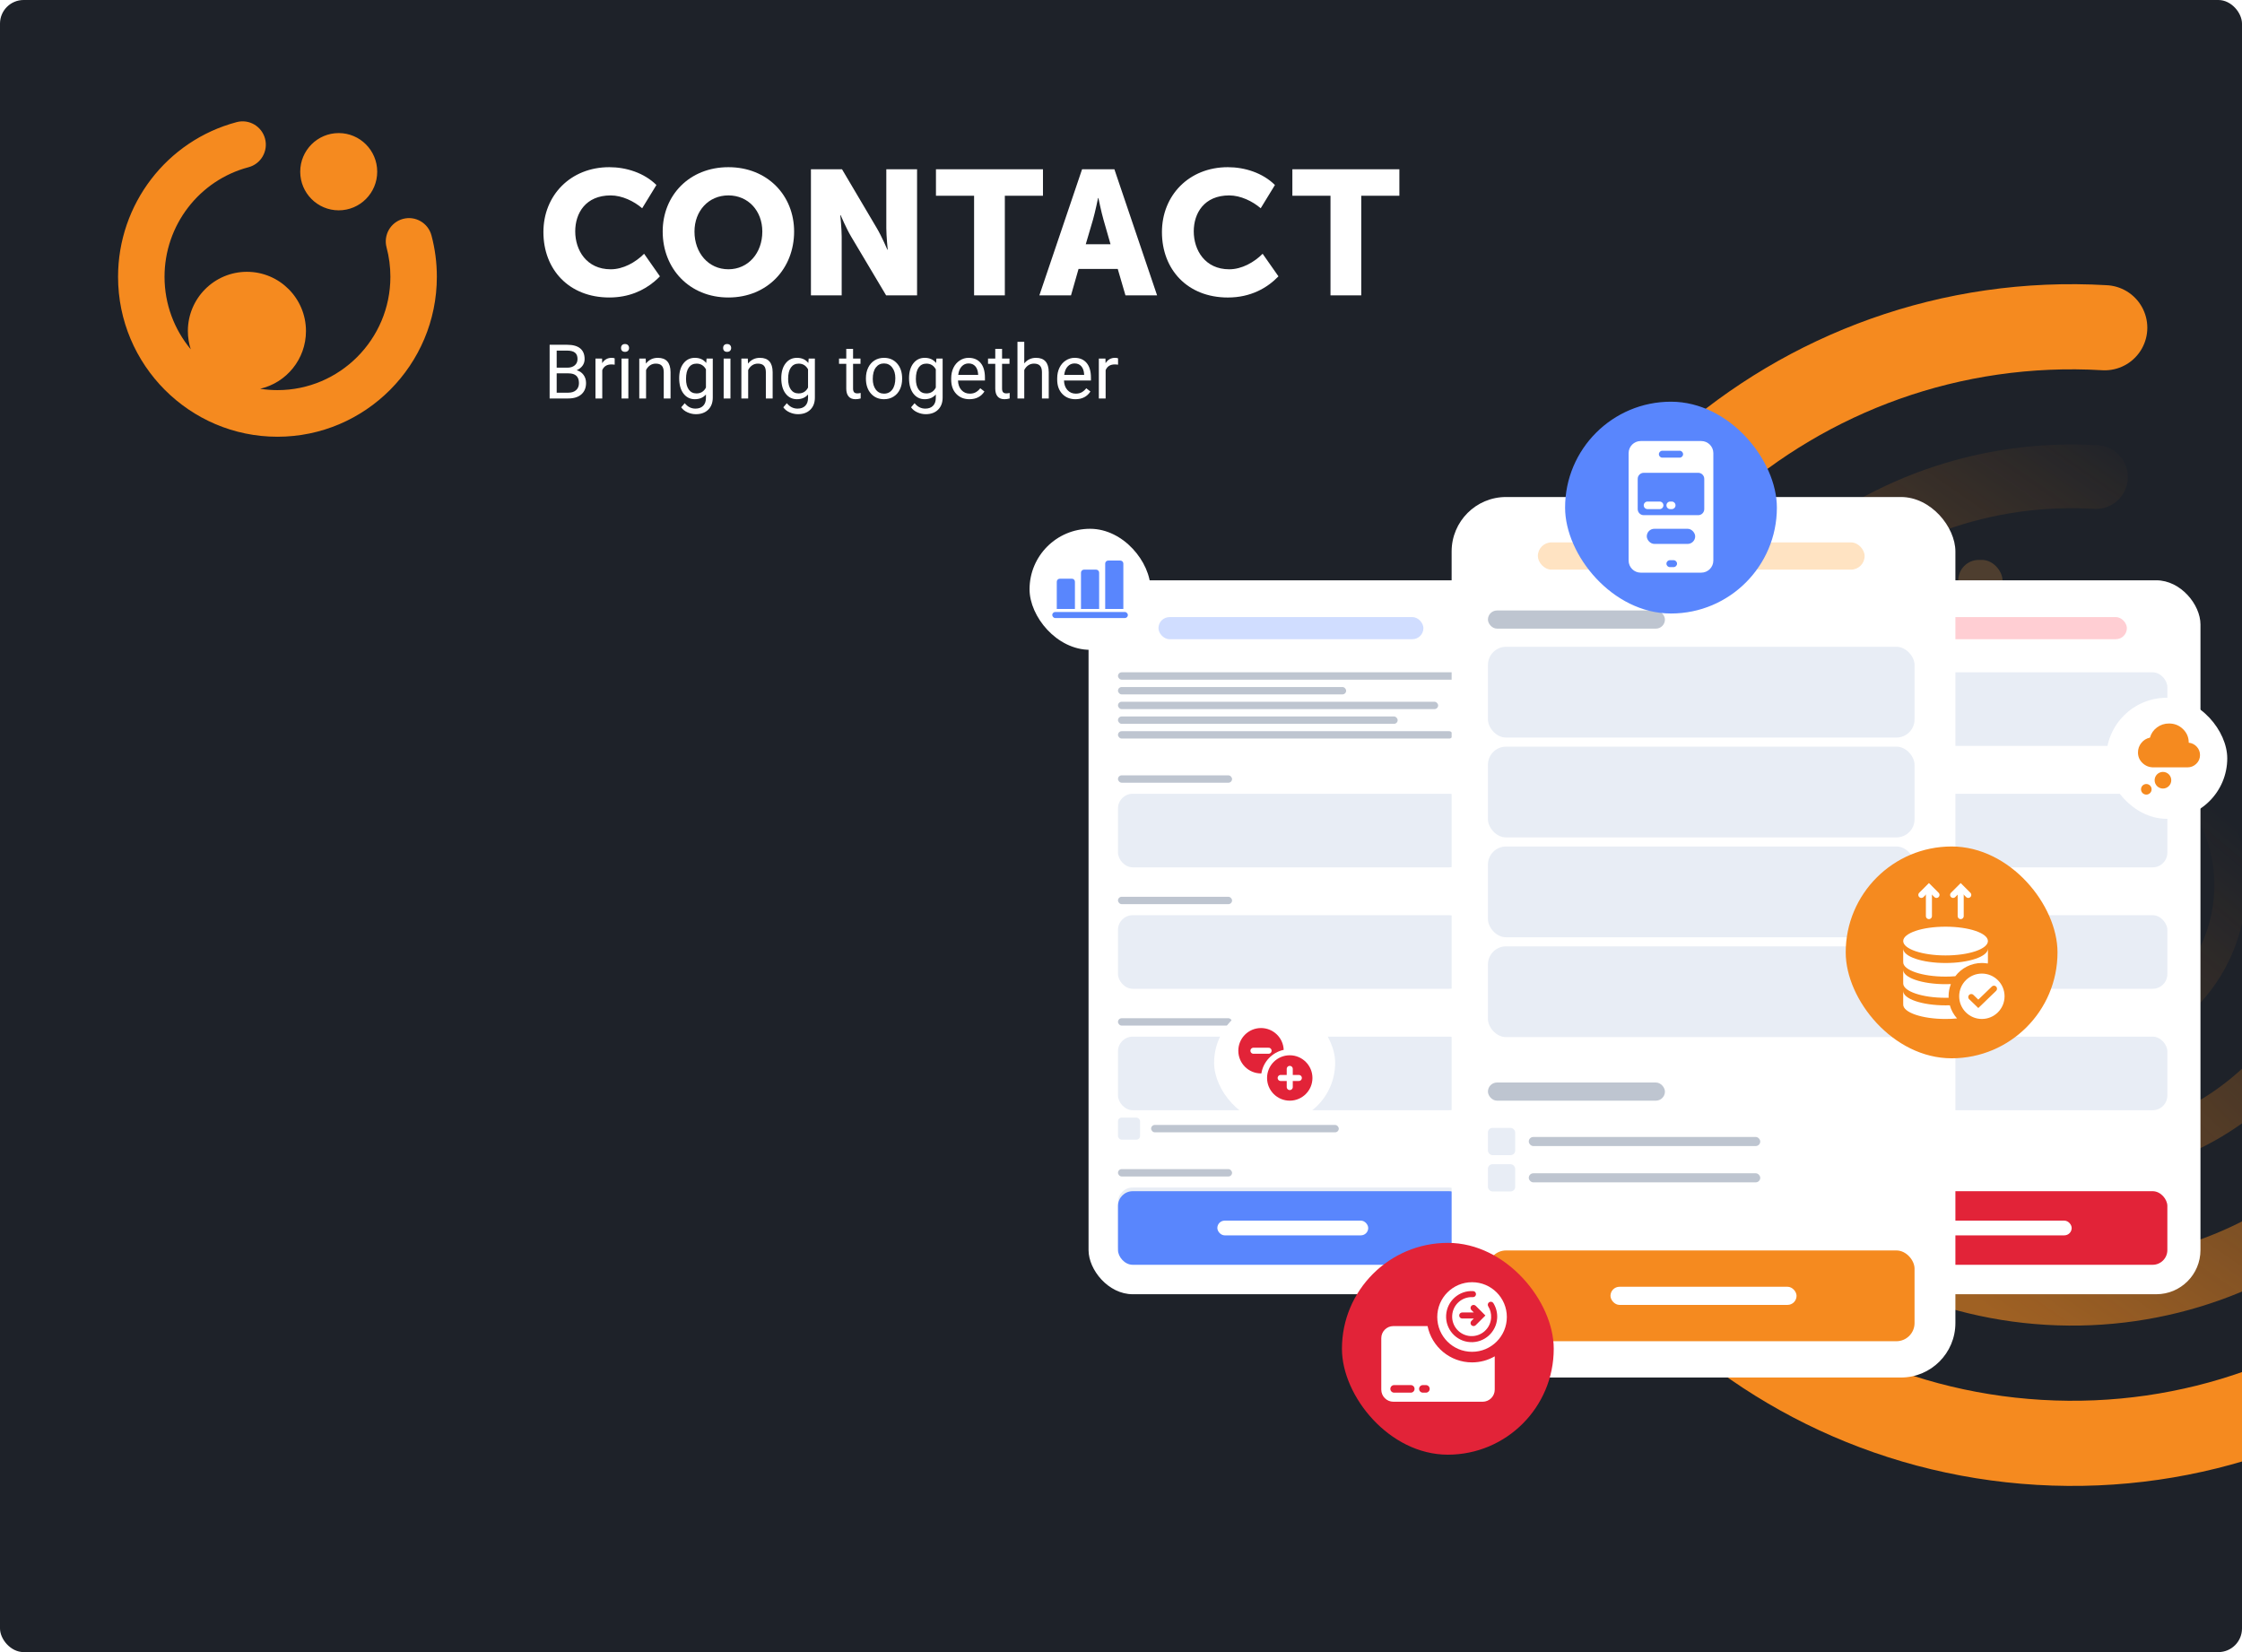 <svg width="608" height="448" viewBox="0 0 608 448" fill="none" xmlns="http://www.w3.org/2000/svg">
<g clip-path="url(#clip0_30215_27549)">
<rect width="608" height="448" rx="6.4" fill="#1E2229"/>
<path d="M149.051 108.054V93.492H153.796C155.37 93.492 156.553 93.819 157.344 94.473C158.141 95.126 158.54 96.093 158.54 97.373C158.54 98.053 158.347 98.656 157.962 99.183C157.577 99.703 157.052 100.106 156.387 100.393C157.171 100.613 157.789 101.033 158.241 101.654C158.7 102.267 158.929 103 158.929 103.854C158.929 105.161 158.507 106.187 157.663 106.934C156.819 107.68 155.627 108.054 154.085 108.054H149.051ZM150.965 101.243V106.484H154.125C155.015 106.484 155.716 106.254 156.228 105.794C156.746 105.327 157.005 104.687 157.005 103.874C157.005 102.12 156.055 101.243 154.155 101.243H150.965ZM150.965 99.703H153.855C154.693 99.703 155.36 99.493 155.859 99.073C156.364 98.653 156.616 98.083 156.616 97.363C156.616 96.563 156.384 95.983 155.919 95.623C155.454 95.256 154.746 95.073 153.796 95.073H150.965V99.703ZM166.693 98.893C166.414 98.846 166.112 98.823 165.786 98.823C164.577 98.823 163.756 99.34 163.325 100.373V108.054H161.481V97.233H163.274L163.304 98.483C163.909 97.516 164.766 97.033 165.876 97.033C166.235 97.033 166.507 97.08 166.693 97.173V98.893ZM170.401 108.054H168.557V97.233H170.401V108.054ZM168.408 94.362C168.408 94.063 168.498 93.809 168.677 93.602C168.863 93.396 169.135 93.292 169.494 93.292C169.853 93.292 170.125 93.396 170.311 93.602C170.498 93.809 170.59 94.063 170.59 94.362C170.59 94.662 170.498 94.912 170.311 95.113C170.125 95.312 169.853 95.412 169.494 95.412C169.135 95.412 168.863 95.312 168.677 95.113C168.498 94.912 168.408 94.662 168.408 94.362ZM175.106 97.233L175.165 98.593C175.989 97.553 177.066 97.033 178.395 97.033C180.674 97.033 181.823 98.323 181.843 100.903V108.054H180V100.893C179.993 100.113 179.813 99.536 179.461 99.163C179.115 98.79 178.574 98.603 177.837 98.603C177.239 98.603 176.713 98.763 176.262 99.083C175.81 99.403 175.458 99.823 175.205 100.343V108.054H173.361V97.233H175.106ZM184.186 102.554C184.186 100.867 184.574 99.526 185.352 98.533C186.129 97.533 187.159 97.033 188.442 97.033C189.757 97.033 190.784 97.499 191.521 98.433L191.611 97.233H193.295V107.794C193.295 109.194 192.88 110.298 192.05 111.104C191.226 111.911 190.116 112.315 188.721 112.315C187.943 112.315 187.182 112.148 186.438 111.815C185.694 111.481 185.126 111.025 184.734 110.444L185.691 109.334C186.481 110.314 187.448 110.805 188.591 110.805C189.488 110.805 190.186 110.551 190.684 110.044C191.189 109.538 191.441 108.824 191.441 107.904V106.974C190.704 107.827 189.698 108.254 188.421 108.254C187.159 108.254 186.136 107.744 185.352 106.724C184.574 105.704 184.186 104.314 184.186 102.554ZM186.04 102.763C186.04 103.984 186.289 104.944 186.787 105.644C187.285 106.337 187.983 106.684 188.88 106.684C190.043 106.684 190.897 106.154 191.441 105.094V100.153C190.877 99.12 190.03 98.603 188.9 98.603C188.003 98.603 187.302 98.953 186.797 99.653C186.292 100.353 186.04 101.39 186.04 102.763ZM198.09 108.054H196.246V97.233H198.09V108.054ZM196.096 94.362C196.096 94.063 196.186 93.809 196.365 93.602C196.551 93.396 196.824 93.292 197.183 93.292C197.542 93.292 197.814 93.396 198 93.602C198.186 93.809 198.279 94.063 198.279 94.362C198.279 94.662 198.186 94.912 198 95.113C197.814 95.312 197.542 95.412 197.183 95.412C196.824 95.412 196.551 95.312 196.365 95.113C196.186 94.912 196.096 94.662 196.096 94.362ZM202.794 97.233L202.854 98.593C203.678 97.553 204.754 97.033 206.083 97.033C208.363 97.033 209.512 98.323 209.532 100.903V108.054H207.688V100.893C207.682 100.113 207.502 99.536 207.15 99.163C206.804 98.79 206.263 98.603 205.525 98.603C204.927 98.603 204.402 98.763 203.951 99.083C203.498 99.403 203.146 99.823 202.894 100.343V108.054H201.05V97.233H202.794ZM211.874 102.554C211.874 100.867 212.263 99.526 213.041 98.533C213.818 97.533 214.848 97.033 216.13 97.033C217.446 97.033 218.473 97.499 219.21 98.433L219.3 97.233H220.984V107.794C220.984 109.194 220.569 110.298 219.738 111.104C218.914 111.911 217.805 112.315 216.409 112.315C215.632 112.315 214.871 112.148 214.127 111.815C213.383 111.481 212.815 111.025 212.423 110.444L213.379 109.334C214.17 110.314 215.137 110.805 216.28 110.805C217.177 110.805 217.875 110.551 218.373 110.044C218.878 109.538 219.13 108.824 219.13 107.904V106.974C218.393 107.827 217.386 108.254 216.11 108.254C214.848 108.254 213.824 107.744 213.041 106.724C212.263 105.704 211.874 104.314 211.874 102.554ZM213.728 102.763C213.728 103.984 213.977 104.944 214.476 105.644C214.974 106.337 215.672 106.684 216.569 106.684C217.732 106.684 218.585 106.154 219.13 105.094V100.153C218.565 99.12 217.718 98.603 216.589 98.603C215.692 98.603 214.99 98.953 214.486 99.653C213.981 100.353 213.728 101.39 213.728 102.763ZM231.34 94.612V97.233H233.354V98.663H231.34V105.374C231.34 105.807 231.43 106.134 231.609 106.354C231.788 106.567 232.094 106.674 232.526 106.674C232.739 106.674 233.031 106.634 233.403 106.554V108.054C232.918 108.188 232.446 108.254 231.988 108.254C231.164 108.254 230.543 108.004 230.124 107.504C229.706 107.004 229.496 106.294 229.496 105.374V98.663H227.533V97.233H229.496V94.612H231.34ZM234.828 102.544C234.828 101.483 235.034 100.53 235.446 99.683C235.865 98.836 236.443 98.183 237.181 97.723C237.925 97.263 238.772 97.033 239.722 97.033C241.191 97.033 242.377 97.543 243.281 98.563C244.191 99.583 244.646 100.94 244.646 102.633V102.763C244.646 103.817 244.444 104.764 244.038 105.604C243.639 106.437 243.065 107.087 242.314 107.554C241.569 108.021 240.713 108.254 239.742 108.254C238.28 108.254 237.094 107.744 236.184 106.724C235.281 105.704 234.828 104.354 234.828 102.674V102.544ZM236.682 102.763C236.682 103.964 236.958 104.927 237.51 105.654C238.068 106.38 238.812 106.744 239.742 106.744C240.679 106.744 241.424 106.377 241.975 105.644C242.527 104.904 242.802 103.87 242.802 102.544C242.802 101.357 242.52 100.396 241.955 99.663C241.397 98.923 240.653 98.553 239.722 98.553C238.812 98.553 238.078 98.916 237.52 99.643C236.961 100.37 236.682 101.41 236.682 102.763ZM246.52 102.554C246.52 100.867 246.909 99.526 247.686 98.533C248.463 97.533 249.493 97.033 250.776 97.033C252.092 97.033 253.118 97.499 253.856 98.433L253.946 97.233H255.63V107.794C255.63 109.194 255.215 110.298 254.384 111.104C253.56 111.911 252.45 112.315 251.055 112.315C250.278 112.315 249.517 112.148 248.773 111.815C248.029 111.481 247.46 111.025 247.068 110.444L248.025 109.334C248.816 110.314 249.783 110.805 250.926 110.805C251.823 110.805 252.52 110.551 253.019 110.044C253.524 109.538 253.776 108.824 253.776 107.904V106.974C253.039 107.827 252.032 108.254 250.756 108.254C249.493 108.254 248.47 107.744 247.686 106.724C246.909 105.704 246.52 104.314 246.52 102.554ZM248.374 102.763C248.374 103.984 248.623 104.944 249.122 105.644C249.62 106.337 250.317 106.684 251.214 106.684C252.377 106.684 253.231 106.154 253.776 105.094V100.153C253.211 99.12 252.364 98.603 251.234 98.603C250.337 98.603 249.636 98.953 249.132 99.653C248.626 100.353 248.374 101.39 248.374 102.763ZM262.896 108.254C261.434 108.254 260.245 107.774 259.328 106.814C258.411 105.847 257.952 104.557 257.952 102.944V102.603C257.952 101.53 258.155 100.573 258.56 99.733C258.972 98.886 259.544 98.226 260.275 97.753C261.012 97.273 261.809 97.033 262.667 97.033C264.069 97.033 265.159 97.496 265.936 98.423C266.713 99.35 267.102 100.676 267.102 102.403V103.174H259.796C259.823 104.24 260.132 105.104 260.723 105.764C261.321 106.417 262.079 106.744 262.996 106.744C263.647 106.744 264.199 106.611 264.65 106.344C265.102 106.077 265.497 105.724 265.836 105.284L266.963 106.164C266.059 107.557 264.703 108.254 262.896 108.254ZM262.667 98.553C261.923 98.553 261.298 98.826 260.793 99.373C260.288 99.913 259.976 100.673 259.856 101.654H265.258V101.513C265.205 100.573 264.953 99.847 264.501 99.333C264.049 98.813 263.438 98.553 262.667 98.553ZM271.747 94.612V97.233H273.76V98.663H271.747V105.374C271.747 105.807 271.837 106.134 272.016 106.354C272.196 106.567 272.501 106.674 272.933 106.674C273.146 106.674 273.438 106.634 273.81 106.554V108.054C273.325 108.188 272.853 108.254 272.395 108.254C271.571 108.254 270.95 108.004 270.531 107.504C270.112 107.004 269.903 106.294 269.903 105.374V98.663H267.939V97.233H269.903V94.612H271.747ZM277.767 98.543C278.584 97.536 279.647 97.033 280.956 97.033C283.235 97.033 284.385 98.323 284.405 100.903V108.054H282.561V100.893C282.554 100.113 282.375 99.536 282.023 99.163C281.677 98.79 281.136 98.603 280.398 98.603C279.8 98.603 279.275 98.763 278.823 99.083C278.372 99.403 278.019 99.823 277.767 100.343V108.054H275.923V92.692H277.767V98.543ZM291.641 108.254C290.179 108.254 288.99 107.774 288.073 106.814C287.156 105.847 286.698 104.557 286.698 102.944V102.603C286.698 101.53 286.9 100.573 287.305 99.733C287.717 98.886 288.289 98.226 289.02 97.753C289.758 97.273 290.555 97.033 291.412 97.033C292.814 97.033 293.904 97.496 294.681 98.423C295.459 99.35 295.847 100.676 295.847 102.403V103.174H288.541C288.568 104.24 288.877 105.104 289.469 105.764C290.066 106.417 290.824 106.744 291.741 106.744C292.392 106.744 292.943 106.611 293.396 106.344C293.847 106.077 294.242 105.724 294.582 105.284L295.708 106.164C294.804 107.557 293.449 108.254 291.641 108.254ZM291.412 98.553C290.668 98.553 290.043 98.826 289.538 99.373C289.033 99.913 288.721 100.673 288.601 101.654H294.003V101.513C293.95 100.573 293.698 99.847 293.246 99.333C292.794 98.813 292.183 98.553 291.412 98.553ZM303.203 98.893C302.924 98.846 302.622 98.823 302.296 98.823C301.087 98.823 300.266 99.34 299.834 100.373V108.054H297.99V97.233H299.784L299.815 98.483C300.419 97.516 301.276 97.033 302.386 97.033C302.745 97.033 303.017 97.08 303.203 97.173V98.893Z" fill="white"/>
<path d="M165.238 45.335C169.815 45.335 174.674 46.869 178.01 50.166L174.148 56.477C171.954 54.565 168.668 52.991 165.62 52.991C158.805 52.991 155.995 57.822 155.995 62.743C155.995 67.814 159.043 73.024 165.62 73.024C169.001 73.024 172.341 71.156 174.674 68.815L178.963 74.937C178.507 75.41 178.015 75.868 177.489 76.311C174.555 78.782 170.529 80.67 165.238 80.67C154.277 80.67 147.368 73.069 147.368 62.933C147.368 52.986 154.709 45.335 165.238 45.335Z" fill="white"/>
<path d="M197.533 45.335C208.111 45.335 215.353 52.986 215.353 62.788C215.353 72.83 208.111 80.67 197.533 80.67C186.954 80.67 179.712 72.83 179.712 62.788C179.707 52.986 186.949 45.335 197.533 45.335ZM197.533 73.019C202.918 73.019 206.731 68.621 206.731 62.788C206.731 57.195 202.918 52.986 197.533 52.986C192.147 52.986 188.334 57.195 188.334 62.788C188.334 68.621 192.147 73.019 197.533 73.019Z" fill="white"/>
<path d="M219.915 45.908H228.349L237.785 61.877C239.121 64.124 240.645 67.71 240.645 67.71H240.739C240.739 67.71 240.357 64.029 240.357 61.877V45.908H248.696V80.097H240.307L230.826 64.173C229.49 61.927 227.967 58.341 227.967 58.341H227.872C227.872 58.341 228.254 62.022 228.254 64.173V80.097H219.915V45.908Z" fill="white"/>
<path d="M264.159 53.081H253.819V45.908H282.838V53.081H272.498V80.097H264.159V53.081Z" fill="white"/>
<path d="M293.442 45.908H302.208L313.789 80.097H305.211L303.117 72.925H292.489L290.439 80.097H281.861L293.442 45.908ZM301.161 66.23L299.255 59.586C298.634 57.434 297.875 53.703 297.875 53.703H297.78C297.78 53.703 297.016 57.434 296.4 59.586L294.444 66.23H301.161Z" fill="white"/>
<path d="M332.974 45.335C337.551 45.335 342.411 46.869 345.746 50.166L341.885 56.477C339.69 54.565 336.404 52.991 333.356 52.991C326.541 52.991 323.731 57.822 323.731 62.743C323.731 67.814 326.779 73.024 333.356 73.024C336.737 73.024 340.078 71.156 342.411 68.815L346.7 74.937C343.696 78.045 339.219 80.675 332.974 80.675C322.014 80.675 315.104 73.074 315.104 62.938C315.104 52.986 322.441 45.335 332.974 45.335Z" fill="white"/>
<path d="M360.812 53.081H350.472V45.908H379.491V53.081H369.152V80.097H360.812V53.081Z" fill="white"/>
<path fill-rule="evenodd" clip-rule="evenodd" d="M109.293 59.357C112.654 58.455 116.109 60.462 117.007 63.835C117.98 67.486 118.472 71.261 118.467 75.057C118.467 98.975 99.078 118.431 75.241 118.431C51.409 118.431 32.015 98.975 32.015 75.057C32.015 55.382 45.239 38.138 64.176 33.117C67.542 32.221 70.992 34.238 71.88 37.615C72.769 40.992 70.763 44.454 67.398 45.345C53.985 48.897 44.618 61.115 44.618 75.057C44.618 82.528 47.294 89.387 51.727 94.716C51.225 93.162 50.947 91.504 50.947 89.775C50.947 80.899 58.12 73.707 66.961 73.707C75.807 73.707 82.975 80.904 82.975 89.775C82.975 97.411 77.658 103.792 70.54 105.425C72.074 105.664 73.647 105.789 75.246 105.789C92.133 105.789 105.868 92.007 105.868 75.062C105.868 72.357 105.521 69.677 104.831 67.097C103.932 63.725 105.933 60.258 109.293 59.357ZM102.294 46.56C102.294 52.346 97.621 57.035 91.855 57.035C86.09 57.035 81.416 52.346 81.416 46.56C81.416 40.775 86.09 36.086 91.855 36.086C97.621 36.086 102.294 40.775 102.294 46.56Z" fill="#F58A1F"/>
<g opacity="0.4">
<rect x="531.05" y="151.833" width="12.004" height="11.153" rx="5.577" fill="#956A37"/>
</g>
<path d="M570.778 88.871C487.311 83.972 415.677 147.663 410.778 231.129C405.879 314.596 469.57 386.23 553.036 391.129C636.503 396.028 708.137 332.337 713.036 248.871C714.936 216.504 706.522 185.917 690.64 160.31" stroke="#F58A1F" stroke-width="23.09" stroke-linecap="round"/>
<path opacity="0.6" d="M568.401 129.366C507.299 125.779 454.859 172.405 451.273 233.506C447.686 294.608 494.312 347.048 555.413 350.635C616.515 354.221 668.955 307.596 672.541 246.494C673.932 222.8 667.772 200.409 656.146 181.663" stroke="url(#paint0_linear_30215_27549)" stroke-width="17.273" stroke-linecap="round"/>
<path opacity="0.4" d="M566.221 166.508C525.633 164.126 490.799 195.097 488.416 235.685C486.034 276.274 517.006 311.108 557.594 313.49C598.182 315.873 633.016 284.901 635.399 244.313C636.322 228.574 632.231 213.7 624.508 201.248" stroke="url(#paint1_linear_30215_27549)" stroke-width="11.515" stroke-linecap="round"/>
<path opacity="0.2" d="M564.422 197.155C540.759 195.767 520.451 213.823 519.062 237.485C517.673 261.148 535.73 281.456 559.392 282.845C583.055 284.234 603.363 266.177 604.752 242.515C605.29 233.339 602.905 224.668 598.402 217.408" stroke="url(#paint2_linear_30215_27549)" stroke-width="8.636" stroke-linecap="round"/>
<rect x="485.969" y="157.361" width="110.769" height="193.597" rx="11.975" fill="white"/>
<rect x="504.93" y="167.341" width="71.85" height="5.988" rx="2.994" fill="#FFCED3"/>
<rect x="493.953" y="182.31" width="93.805" height="19.958" rx="3.992" fill="#E8EDF5"/>
<rect x="493.953" y="215.242" width="93.805" height="19.958" rx="3.992" fill="#E8EDF5"/>
<rect x="493.953" y="248.173" width="93.805" height="19.958" rx="3.992" fill="#E8EDF5"/>
<rect x="493.952" y="281.104" width="93.805" height="19.958" rx="3.992" fill="#E8EDF5"/>
<rect x="493.953" y="323.017" width="93.805" height="19.958" rx="3.992" fill="#E22338"/>
<rect x="493.953" y="210.251" width="30.936" height="1.996" rx="0.998" fill="#BEC5D0"/>
<rect x="493.953" y="243.182" width="30.936" height="1.996" rx="0.998" fill="#BEC5D0"/>
<rect x="493.953" y="276.115" width="30.936" height="1.996" rx="0.998" fill="#BEC5D0"/>
<rect x="520.897" y="331" width="40.915" height="3.992" rx="1.996" fill="white"/>
<rect x="295.2" y="157.361" width="110.769" height="193.597" rx="11.975" fill="white"/>
<rect x="314.161" y="167.341" width="71.85" height="5.988" rx="2.994" fill="#D0DDFF"/>
<rect x="303.184" y="215.242" width="93.805" height="19.958" rx="3.992" fill="#E8EDF5"/>
<rect x="303.184" y="248.173" width="93.805" height="19.958" rx="3.992" fill="#E8EDF5"/>
<rect x="303.184" y="281.104" width="93.805" height="19.958" rx="3.992" fill="#E8EDF5"/>
<rect x="303.183" y="322.019" width="93.805" height="19.958" rx="3.992" fill="#E8EDF5"/>
<rect x="303.183" y="303.057" width="5.988" height="5.988" rx="0.998" fill="#E8EDF5"/>
<rect x="303.184" y="323.017" width="93.805" height="19.958" rx="3.992" fill="#5986FD"/>
<rect x="303.184" y="210.251" width="30.936" height="1.996" rx="0.998" fill="#BEC5D0"/>
<rect x="303.184" y="182.31" width="93.805" height="1.996" rx="0.998" fill="#BEC5D0"/>
<rect x="303.184" y="186.302" width="61.871" height="1.996" rx="0.998" fill="#BEC5D0"/>
<rect x="303.184" y="190.292" width="86.819" height="1.996" rx="0.998" fill="#BEC5D0"/>
<rect x="303.184" y="194.285" width="75.842" height="1.996" rx="0.998" fill="#BEC5D0"/>
<rect x="303.184" y="198.276" width="90.811" height="1.996" rx="0.998" fill="#BEC5D0"/>
<rect x="303.184" y="243.182" width="30.936" height="1.996" rx="0.998" fill="#BEC5D0"/>
<rect x="303.184" y="276.115" width="30.936" height="1.996" rx="0.998" fill="#BEC5D0"/>
<rect x="303.184" y="317.029" width="30.936" height="1.996" rx="0.998" fill="#BEC5D0"/>
<rect x="312.165" y="305.054" width="50.894" height="1.996" rx="0.998" fill="#BEC5D0"/>
<rect x="330.127" y="331" width="40.915" height="3.992" rx="1.996" fill="white"/>
<g filter="url(#filter0_d_30215_27549)">
<rect x="393.662" y="134.775" width="136.615" height="238.769" rx="14.769" fill="white"/>
<rect x="417.046" y="147.083" width="88.615" height="7.385" rx="3.692" fill="#FFE3C2"/>
<rect x="403.508" y="175.391" width="115.692" height="24.615" rx="4.923" fill="#E8EDF5"/>
<rect x="403.508" y="202.468" width="115.692" height="24.615" rx="4.923" fill="#E8EDF5"/>
<rect x="403.508" y="229.544" width="115.692" height="24.615" rx="4.923" fill="#E8EDF5"/>
<rect x="403.508" y="256.621" width="115.692" height="24.615" rx="4.923" fill="#E8EDF5"/>
<rect x="403.508" y="305.852" width="7.385" height="7.385" rx="1.231" fill="#E8EDF5"/>
<rect x="403.508" y="315.697" width="7.385" height="7.385" rx="1.231" fill="#E8EDF5"/>
<rect x="403.508" y="339.084" width="115.692" height="24.615" rx="4.923" fill="#F58A1F"/>
<rect x="403.508" y="165.544" width="48" height="4.923" rx="2.462" fill="#BEC5D0"/>
<rect x="403.508" y="293.545" width="48" height="4.923" rx="2.462" fill="#BEC5D0"/>
<rect x="414.585" y="308.313" width="62.769" height="2.462" rx="1.231" fill="#BEC5D0"/>
<rect x="414.585" y="318.159" width="62.769" height="2.462" rx="1.231" fill="#BEC5D0"/>
<rect x="436.739" y="348.93" width="50.462" height="4.923" rx="2.462" fill="white"/>
</g>
<rect x="424.43" y="108.929" width="57.436" height="57.436" rx="28.718" fill="#5986FD"/>
<path fill-rule="evenodd" clip-rule="evenodd" d="M441.66 122.878C441.66 121.065 443.13 119.596 444.942 119.596H461.352C463.165 119.596 464.635 121.065 464.635 122.878V152.006C464.635 153.819 463.165 155.288 461.352 155.288H444.942C443.13 155.288 441.66 153.819 441.66 152.006V122.878ZM449.866 123.165C449.866 122.646 450.286 122.225 450.805 122.225H455.49C456.009 122.225 456.43 122.646 456.43 123.165C456.43 123.683 456.009 124.104 455.49 124.104H450.805C450.286 124.104 449.866 123.683 449.866 123.165ZM452.856 151.907C452.337 151.907 451.917 152.327 451.917 152.846C451.917 153.365 452.337 153.785 452.856 153.785H453.849C454.368 153.785 454.788 153.365 454.788 152.846C454.788 152.327 454.368 151.907 453.849 151.907H452.856Z" fill="white"/>
<path fill-rule="evenodd" clip-rule="evenodd" d="M444.122 129.853C444.122 128.947 444.856 128.212 445.763 128.212H460.532C461.438 128.212 462.173 128.947 462.173 129.853V138.058C462.173 138.964 461.438 139.699 460.532 139.699H445.763C444.856 139.699 444.122 138.964 444.122 138.058V129.853ZM445.763 137.032C445.763 136.466 446.222 136.006 446.788 136.006H450.071C450.637 136.006 451.096 136.466 451.096 137.032C451.096 137.598 450.637 138.058 450.071 138.058H446.788C446.222 138.058 445.763 137.598 445.763 137.032ZM452.942 136.006C452.376 136.006 451.917 136.466 451.917 137.032C451.917 137.598 452.376 138.058 452.942 138.058H453.353C453.919 138.058 454.378 137.598 454.378 137.032C454.378 136.466 453.919 136.006 453.353 136.006H452.942Z" fill="#5986FD"/>
<rect x="446.583" y="143.391" width="13.128" height="4.103" rx="2.051" fill="#5986FD"/>
<rect x="363.917" y="337.031" width="57.436" height="57.436" rx="28.718" fill="#E22338"/>
<path fill-rule="evenodd" clip-rule="evenodd" d="M405.353 367.795C403.543 368.842 401.441 369.441 399.199 369.441C393.245 369.441 388.278 365.213 387.138 359.595H377.866C376.053 359.595 374.584 361.064 374.584 362.877V376.825C374.584 378.638 376.053 380.108 377.866 380.108H402.071C403.884 380.108 405.353 378.638 405.353 376.825V367.795ZM378.071 375.596C377.505 375.596 377.046 376.055 377.046 376.621C377.046 377.188 377.505 377.647 378.071 377.647H382.584C383.151 377.647 383.61 377.188 383.61 376.621C383.61 376.055 383.151 375.596 382.584 375.596H378.071ZM384.84 376.621C384.84 376.055 385.299 375.596 385.866 375.596H386.686C387.253 375.596 387.712 376.055 387.712 376.621C387.712 377.188 387.253 377.647 386.686 377.647H385.866C385.299 377.647 384.84 377.188 384.84 376.621Z" fill="white"/>
<path fill-rule="evenodd" clip-rule="evenodd" d="M399.2 366.57C404.411 366.57 408.635 362.345 408.635 357.134C408.635 351.923 404.411 347.698 399.2 347.698C393.988 347.698 389.764 351.923 389.764 357.134C389.764 362.345 393.988 366.57 399.2 366.57ZM393.813 356.717C393.984 353.801 396.486 351.576 399.403 351.747C399.855 351.773 400.243 351.428 400.27 350.976C400.296 350.523 399.951 350.135 399.499 350.109C395.678 349.884 392.399 352.8 392.174 356.621C391.95 360.442 394.866 363.721 398.687 363.946C402.508 364.17 405.787 361.254 406.011 357.433C406.098 355.953 405.713 354.551 404.986 353.378C404.747 352.993 404.241 352.875 403.856 353.114C403.471 353.352 403.352 353.858 403.591 354.243C404.146 355.138 404.439 356.205 404.373 357.337C404.202 360.253 401.699 362.478 398.783 362.307C395.867 362.136 393.641 359.633 393.813 356.717ZM399.681 357.544L396.533 357.544C396.08 357.544 395.712 357.177 395.712 356.723C395.712 356.27 396.08 355.903 396.533 355.903H399.68L399.03 355.253C398.709 354.933 398.709 354.413 399.03 354.093C399.35 353.772 399.87 353.772 400.19 354.093L402.241 356.144L402.821 356.724L402.241 357.304L400.19 359.356C399.87 359.676 399.35 359.676 399.03 359.356C398.709 359.035 398.709 358.516 399.03 358.195L399.681 357.544Z" fill="white"/>
<g filter="url(#filter1_d_30215_27549)">
<rect x="329.251" y="271.8" width="32.821" height="32.821" rx="16.41" fill="white"/>
<path fill-rule="evenodd" clip-rule="evenodd" d="M348.119 284.693C344.998 285.364 342.571 287.903 342.066 291.082C342.034 291.083 342.002 291.083 341.969 291.083C338.571 291.083 335.815 288.328 335.815 284.929C335.815 281.531 338.571 278.775 341.969 278.775C345.289 278.775 347.995 281.404 348.119 284.693Z" fill="#E22338"/>
<ellipse cx="349.764" cy="292.314" rx="6.154" ry="6.154" fill="#E22338"/>
<path d="M349.763 289.853V294.776" stroke="white" stroke-width="1.641" stroke-linecap="round"/>
<path d="M347.302 292.313H352.225" stroke="white" stroke-width="1.641" stroke-linecap="round"/>
<path d="M339.917 284.929L344.02 284.929" stroke="white" stroke-width="1.641" stroke-linecap="round"/>
</g>
<g filter="url(#filter2_d_30215_27549)">
<rect x="279.2" y="143.392" width="32.821" height="32.821" rx="16.41" fill="white"/>
<path d="M286.584 157.749C286.584 157.296 286.951 156.929 287.404 156.929H290.687C291.14 156.929 291.507 157.296 291.507 157.749V165.134H286.584V157.749Z" fill="#5986FD"/>
<path d="M293.148 155.288C293.148 154.835 293.515 154.468 293.968 154.468H297.251C297.704 154.468 298.071 154.835 298.071 155.288V165.134H293.148V155.288Z" fill="#5986FD"/>
<path d="M299.713 152.826C299.713 152.373 300.08 152.006 300.533 152.006H303.815C304.269 152.006 304.636 152.373 304.636 152.826V165.134H299.713V152.826Z" fill="#5986FD"/>
<rect x="285.354" y="165.955" width="20.513" height="1.641" rx="0.821" fill="#5986FD"/>
</g>
<g filter="url(#filter3_d_30215_27549)">
<rect x="571.179" y="189.216" width="32.821" height="32.821" rx="16.41" fill="white"/>
<path d="M583.999 208.088C582.839 208.088 581.849 207.697 581.026 206.917C580.204 206.136 579.793 205.182 579.794 204.054C579.794 203.087 580.093 202.226 580.692 201.47C581.291 200.714 582.075 200.231 583.043 200.02C583.362 198.88 583.999 197.956 584.955 197.25C585.91 196.544 586.994 196.19 588.204 196.19C589.695 196.19 590.96 196.696 591.999 197.706C593.038 198.716 593.557 199.946 593.556 201.396C594.435 201.495 595.165 201.864 595.745 202.502C596.325 203.141 596.615 203.887 596.614 204.742C596.614 205.671 596.28 206.461 595.611 207.112C594.941 207.763 594.129 208.088 593.174 208.088H583.999Z" fill="#F58A1F"/>
<ellipse cx="586.563" cy="211.575" rx="2.256" ry="2.256" fill="#F58A1F"/>
<circle cx="582.051" cy="214.036" r="1.436" fill="#F58A1F"/>
</g>
<rect x="500.533" y="229.544" width="57.436" height="57.436" rx="28.718" fill="#F58A1F"/>
<path fill-rule="evenodd" clip-rule="evenodd" d="M539.097 255.187C539.097 257.34 533.954 259.085 527.61 259.085C521.266 259.085 516.123 257.34 516.123 255.187C516.123 253.035 521.266 251.29 527.61 251.29C533.954 251.29 539.097 253.035 539.097 255.187ZM516.123 257.035V257.24V260.727H516.139C516.128 260.795 516.123 260.863 516.123 260.932C516.123 263.085 521.266 264.83 527.61 264.83C528.518 264.83 529.402 264.794 530.249 264.726C531.896 262.545 534.512 261.135 537.456 261.135C538.001 261.135 538.535 261.183 539.053 261.276C539.083 261.163 539.097 261.048 539.097 260.932C539.097 260.863 539.092 260.795 539.082 260.727H539.097V257.24V257.035H539.082C539.092 257.103 539.097 257.171 539.097 257.24C539.097 259.393 533.955 261.137 527.61 261.137C521.266 261.137 516.123 259.393 516.123 257.24C516.123 257.171 516.128 257.103 516.139 257.035H516.123ZM528.765 272.603C529.141 273.945 529.819 275.16 530.722 276.17C529.732 276.265 528.688 276.315 527.61 276.315C521.266 276.315 516.123 274.57 516.123 272.418C516.123 272.349 516.128 272.281 516.138 272.213H516.123V268.52H516.138C516.128 268.588 516.123 268.657 516.123 268.725C516.123 270.878 521.266 272.623 527.61 272.623C528 272.623 528.385 272.616 528.765 272.603ZM529.057 266.849C528.653 267.874 528.43 268.992 528.43 270.161C528.43 270.295 528.433 270.429 528.439 270.561C528.165 270.568 527.889 270.571 527.61 270.571C521.266 270.571 516.123 268.826 516.123 266.674C516.123 266.605 516.128 266.537 516.139 266.469H516.123V262.994C516.141 265.141 521.277 266.88 527.61 266.88C528.1 266.88 528.583 266.869 529.057 266.849ZM516.123 262.971V262.777H516.139C516.129 262.841 516.124 262.906 516.123 262.971Z" fill="white"/>
<ellipse cx="537.456" cy="270.16" rx="6.154" ry="6.154" fill="white"/>
<path d="M534.584 270.371L536.489 272.21L540.738 268.107" stroke="#F58A1F" stroke-width="1.641" stroke-linecap="round"/>
<path d="M523.097 248.416L523.097 241.031" stroke="white" stroke-width="1.641" stroke-linecap="round"/>
<path d="M531.712 248.416L531.712 241.031" stroke="white" stroke-width="1.641" stroke-linecap="round"/>
<path d="M521.045 242.673L523.097 240.622L525.148 242.673" stroke="white" stroke-width="1.641" stroke-linecap="round"/>
<path d="M529.661 242.673L531.712 240.622L533.764 242.673" stroke="white" stroke-width="1.641" stroke-linecap="round"/>
</g>
<defs>
<filter id="filter0_d_30215_27549" x="356.739" y="97.852" width="210.461" height="312.616" filterUnits="userSpaceOnUse" color-interpolation-filters="sRGB">
<feFlood flood-opacity="0" result="BackgroundImageFix"/>
<feColorMatrix in="SourceAlpha" type="matrix" values="0 0 0 0 0 0 0 0 0 0 0 0 0 0 0 0 0 0 127 0" result="hardAlpha"/>
<feOffset/>
<feGaussianBlur stdDeviation="18.462"/>
<feComposite in2="hardAlpha" operator="out"/>
<feColorMatrix type="matrix" values="0 0 0 0 0.118 0 0 0 0 0.133 0 0 0 0 0.161 0 0 0 0.2 0"/>
<feBlend mode="normal" in2="BackgroundImageFix" result="effect1_dropShadow_30215_27549"/>
<feBlend mode="normal" in="SourceGraphic" in2="effect1_dropShadow_30215_27549" result="shape"/>
</filter>
<filter id="filter1_d_30215_27549" x="299.713" y="242.261" width="91.897" height="91.897" filterUnits="userSpaceOnUse" color-interpolation-filters="sRGB">
<feFlood flood-opacity="0" result="BackgroundImageFix"/>
<feColorMatrix in="SourceAlpha" type="matrix" values="0 0 0 0 0 0 0 0 0 0 0 0 0 0 0 0 0 0 127 0" result="hardAlpha"/>
<feOffset/>
<feGaussianBlur stdDeviation="14.769"/>
<feComposite in2="hardAlpha" operator="out"/>
<feColorMatrix type="matrix" values="0 0 0 0 0.886 0 0 0 0 0.137 0 0 0 0 0.22 0 0 0 1 0"/>
<feBlend mode="normal" in2="BackgroundImageFix" result="effect1_dropShadow_30215_27549"/>
<feBlend mode="normal" in="SourceGraphic" in2="effect1_dropShadow_30215_27549" result="shape"/>
</filter>
<filter id="filter2_d_30215_27549" x="249.661" y="113.853" width="91.897" height="91.897" filterUnits="userSpaceOnUse" color-interpolation-filters="sRGB">
<feFlood flood-opacity="0" result="BackgroundImageFix"/>
<feColorMatrix in="SourceAlpha" type="matrix" values="0 0 0 0 0 0 0 0 0 0 0 0 0 0 0 0 0 0 127 0" result="hardAlpha"/>
<feOffset/>
<feGaussianBlur stdDeviation="14.769"/>
<feComposite in2="hardAlpha" operator="out"/>
<feColorMatrix type="matrix" values="0 0 0 0 0.349 0 0 0 0 0.525 0 0 0 0 0.992 0 0 0 1 0"/>
<feBlend mode="normal" in2="BackgroundImageFix" result="effect1_dropShadow_30215_27549"/>
<feBlend mode="normal" in="SourceGraphic" in2="effect1_dropShadow_30215_27549" result="shape"/>
</filter>
<filter id="filter3_d_30215_27549" x="541.641" y="159.677" width="91.897" height="91.897" filterUnits="userSpaceOnUse" color-interpolation-filters="sRGB">
<feFlood flood-opacity="0" result="BackgroundImageFix"/>
<feColorMatrix in="SourceAlpha" type="matrix" values="0 0 0 0 0 0 0 0 0 0 0 0 0 0 0 0 0 0 127 0" result="hardAlpha"/>
<feOffset/>
<feGaussianBlur stdDeviation="14.769"/>
<feComposite in2="hardAlpha" operator="out"/>
<feColorMatrix type="matrix" values="0 0 0 0 0.961 0 0 0 0 0.541 0 0 0 0 0.122 0 0 0 1 0"/>
<feBlend mode="normal" in2="BackgroundImageFix" result="effect1_dropShadow_30215_27549"/>
<feBlend mode="normal" in="SourceGraphic" in2="effect1_dropShadow_30215_27549" result="shape"/>
</filter>
<linearGradient id="paint0_linear_30215_27549" x1="506.622" y1="332.309" x2="630.409" y2="152.386" gradientUnits="userSpaceOnUse">
<stop stop-color="#F58A1F"/>
<stop offset="1" stop-color="#F58A1F" stop-opacity="0"/>
</linearGradient>
<linearGradient id="paint1_linear_30215_27549" x1="506.623" y1="303.52" x2="627.53" y2="185.491" gradientUnits="userSpaceOnUse">
<stop stop-color="#F58A1F"/>
<stop offset="1" stop-color="#F58A1F" stop-opacity="0"/>
</linearGradient>
<linearGradient id="paint2_linear_30215_27549" x1="531.091" y1="276.173" x2="588.667" y2="208.522" gradientUnits="userSpaceOnUse">
<stop stop-color="#F58A1F"/>
<stop offset="1" stop-color="#F58A1F" stop-opacity="0"/>
</linearGradient>
<clipPath id="clip0_30215_27549">
<rect width="608" height="448" rx="6.4" fill="white"/>
</clipPath>
</defs>
</svg>
